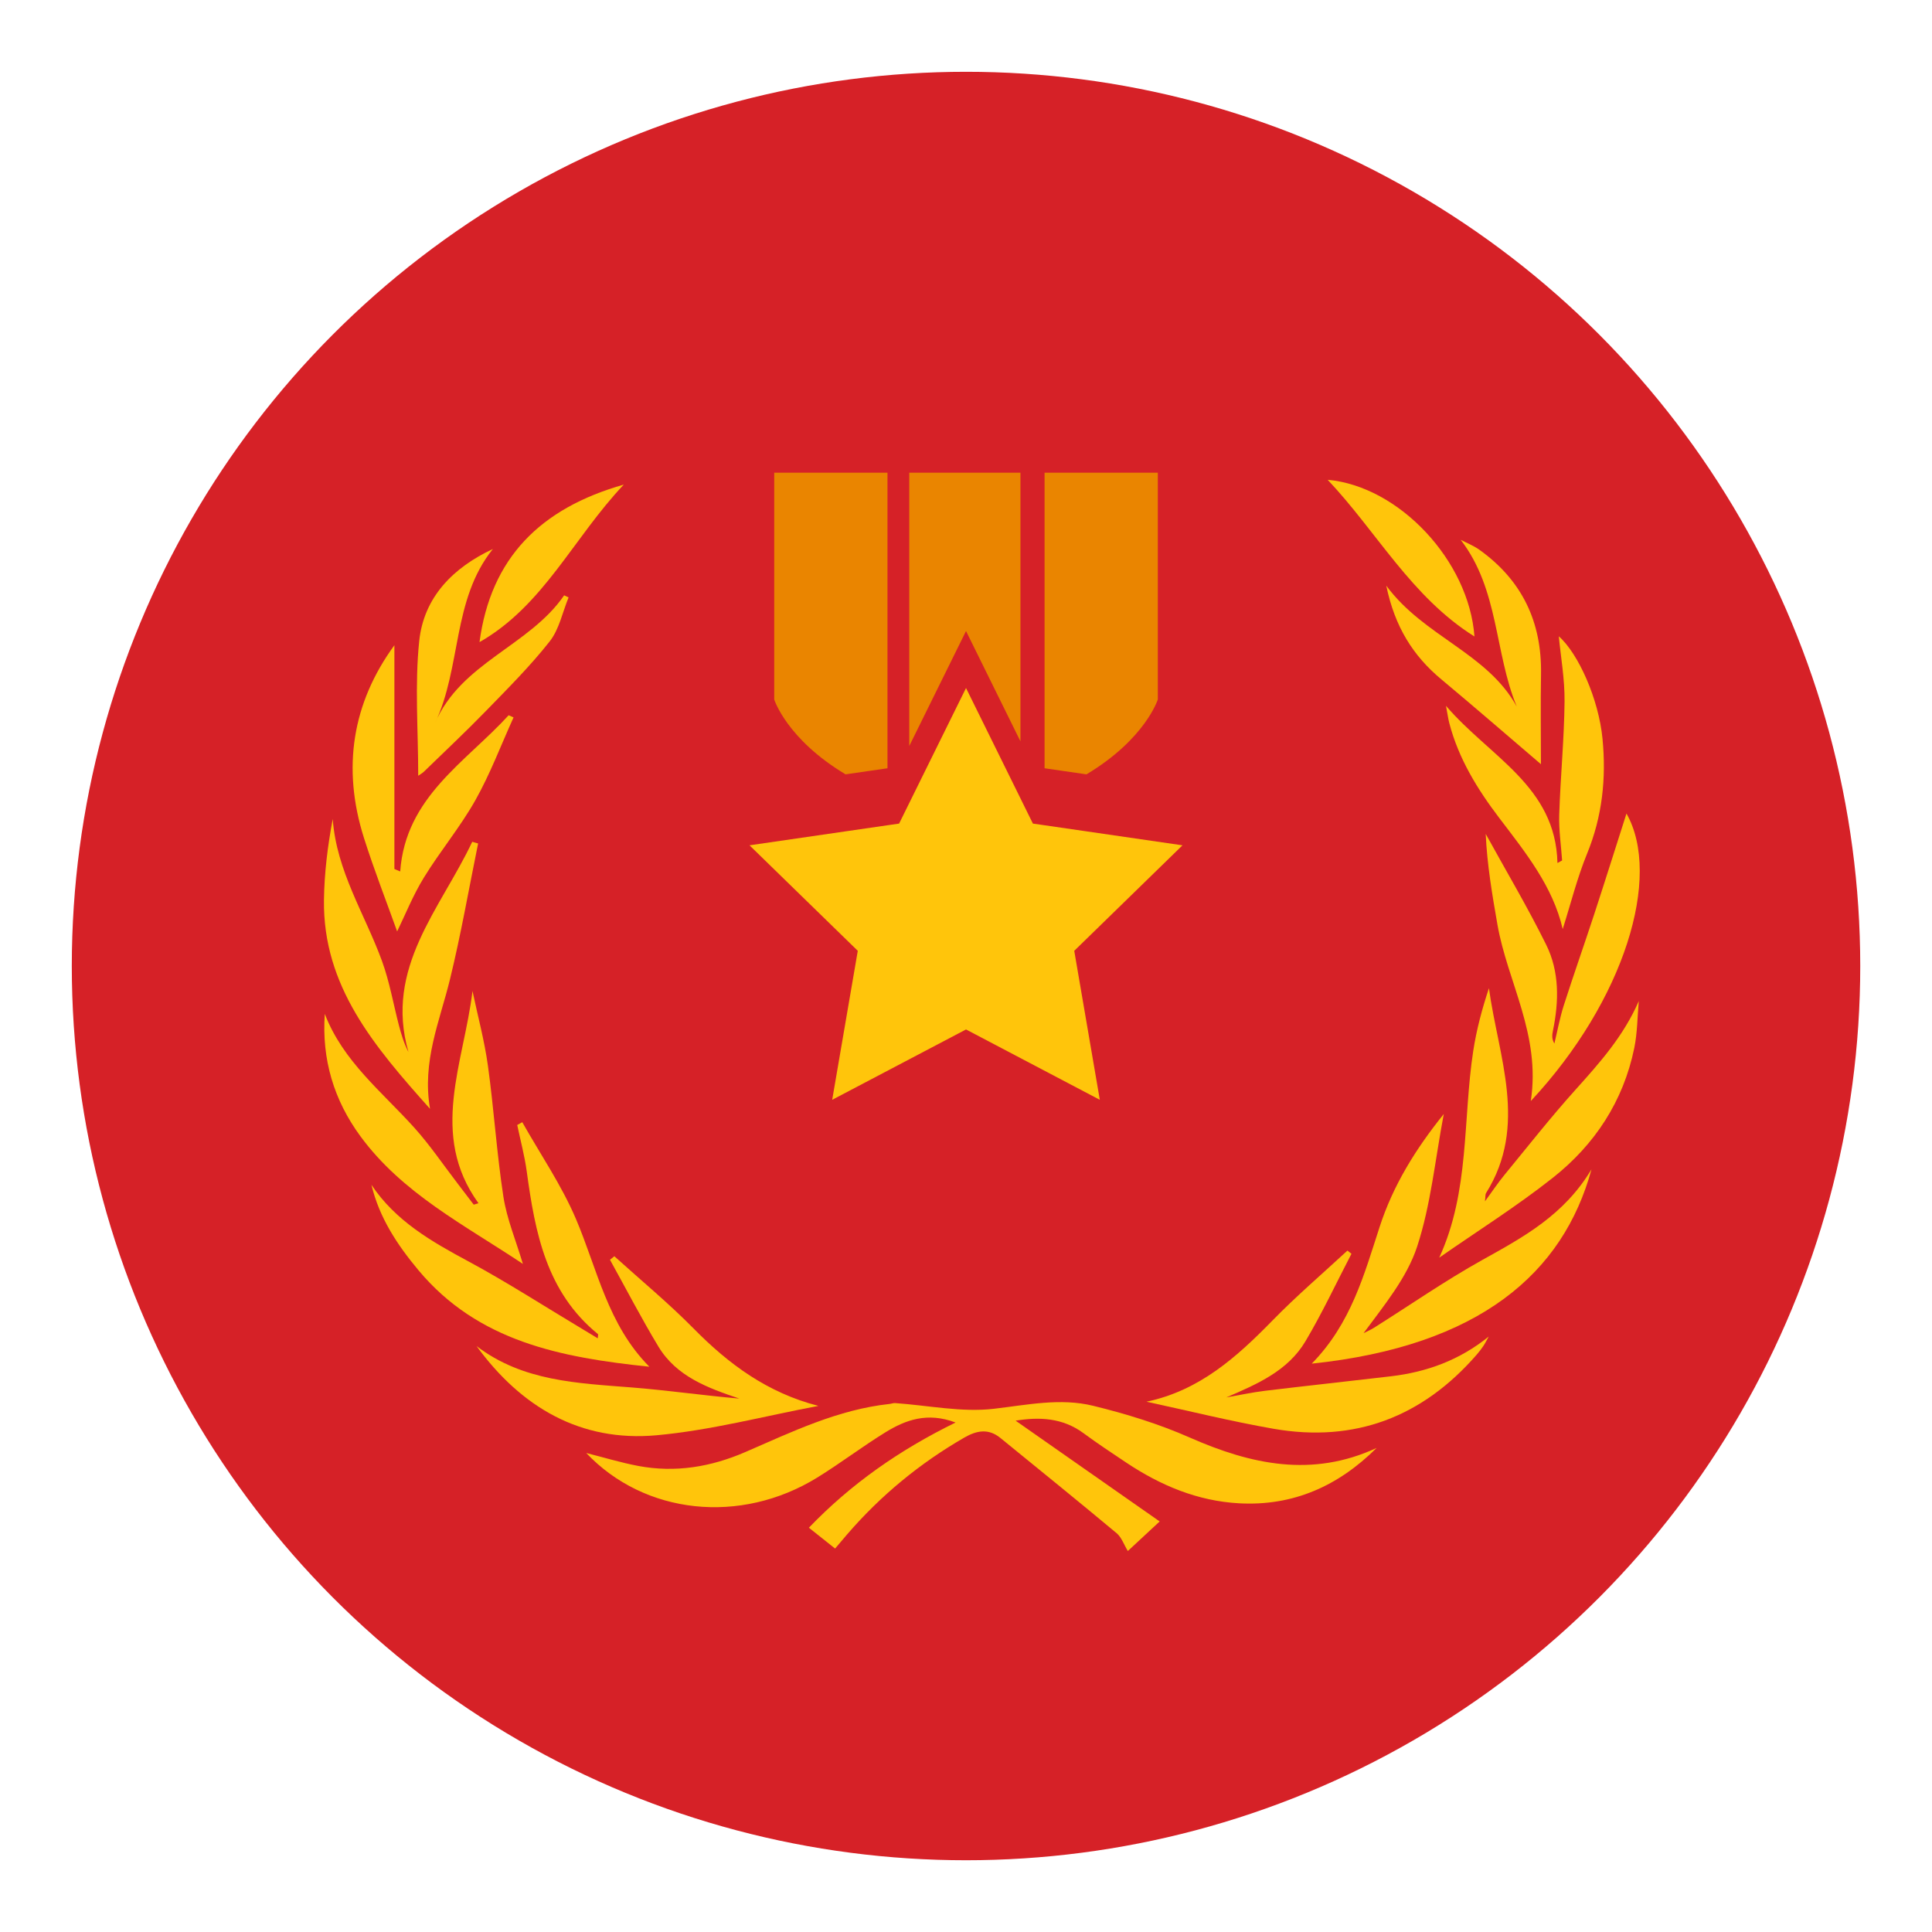 <?xml version="1.0" encoding="utf-8"?>
<!-- Generator: Adobe Illustrator 16.0.0, SVG Export Plug-In . SVG Version: 6.00 Build 0)  -->
<!DOCTYPE svg PUBLIC "-//W3C//DTD SVG 1.1//EN" "http://www.w3.org/Graphics/SVG/1.1/DTD/svg11.dtd">
<svg version="1.1" id="Layer_1" xmlns="http://www.w3.org/2000/svg" xmlns:xlink="http://www.w3.org/1999/xlink" x="0px" y="0px"
	 width="136.833px" height="136.834px" viewBox="0 0 136.833 136.834" style="enable-background:new 0 0 136.833 136.834;"
	 xml:space="preserve">
<style type="text/css">
<![CDATA[
	.st0{fill:#49A0AE;}
	.st1{fill:#ADADAD;}
	.st2{fill:#AF8233;}
	.st3{fill:#AFAFAF;}
	.st4{fill:#E2E2E2;}
	.st5{fill:#4ABC96;}
	.st6{fill:#E95E5D;}
	.st7{fill:#4F9F47;}
	.st8{fill:#846443;}
	.st9{fill:#EA8500;}
	.st10{fill:#B72D4C;}
	.st11{fill:#EB4424;}
	.st12{fill:#EB5453;}
	.st13{fill:#B8972F;}
	.st14{fill:#ED8422;}
	.st15{fill:#EDB20F;}
	.st16{fill:#EE4344;}
	.st17{fill:#EF0012;}
	.st18{fill:#EF4F31;}
	.st19{fill:#51B0B9;}
	.st20{fill:#53ADB5;}
	.st21{fill:#F0AC1E;}
	.st22{fill:#F2AC0F;}
	.st23{fill:#F2B408;}
	.st24{fill:#F47C2C;}
	.st25{fill:#F4F4E9;}
	.st26{fill:#5BB352;}
	.st27{fill:#F6E568;}
	.st28{fill:#F6EBD3;}
	.st29{fill:#5C524A;}
	.st30{fill:#F8B43C;}
	.st31{fill:#C0355A;}
	.st32{fill:#C0DD19;}
	.st33{fill:#C1C1C1;}
	.st34{fill:#937048;}
	.st35{fill:#C48F2C;}
	.st36{fill:#951D38;}
	.st37{fill:#C4A12E;}
	.st38{fill:#2D444F;}
	.st39{fill:#996B07;}
	.st40{fill:#99999A;}
	.st41{fill:#FCB830;}
	.st42{fill:#FCC288;}
	.st43{fill:#C90018;}
	.st44{opacity:0.4;}
	.st45{fill:#FFC50B;}
	.st46{fill:#FFF800;}
	.st47{fill:#CA842A;}
	.st48{fill:#CBCBC5;}
	.st49{fill:#CC3432;}
	.st50{fill:#344E5D;}
	.st51{fill:#008593;}
	.st52{fill:#D04646;}
	.st53{fill-rule:evenodd;clip-rule:evenodd;fill:#FFC50B;}
	.st54{fill:#D62127;}
	.st55{fill:#D64747;}
	.st56{fill:#D69A07;}
	.st57{fill:#3CB881;}
	.st58{fill:#D89205;}
	.st59{fill:#A0BF19;}
	.st60{fill:#DA494A;}
	.st61{fill:#A8213B;}
	.st62{fill:#DC494A;}
	.st63{fill:#DDA027;}
	.st64{fill:#DFDFDF;}
]]>
</style>
<g>
	<g>
		<circle class="st54" cx="68.418" cy="68.418" r="63.333"/>
	</g>
	<g>
		<path class="st53" d="M97.5,102.55c-2.715,2.699-5.914,4.134-9.757,3.92c-2.93-0.164-5.543-1.262-7.959-2.87
			c-1.024-0.683-2.051-1.363-3.041-2.093c-1.492-1.1-3.135-1.162-4.813-0.889c3.343,2.339,6.684,4.676,10.203,7.138
			c-0.837,0.777-1.369,1.271-2.255,2.094c-0.28-0.458-0.444-0.97-0.792-1.261c-2.724-2.273-5.482-4.505-8.233-6.746
			c-0.839-0.684-1.67-0.537-2.553-0.028c-3.153,1.818-5.92,4.097-8.297,6.851c-0.256,0.297-0.508,0.597-0.858,1.009
			c-0.598-0.475-1.164-0.924-1.856-1.475c2.991-3.111,6.401-5.494,10.388-7.451c-1.992-0.75-3.534-0.189-4.967,0.694
			c-1.646,1.014-3.187,2.193-4.832,3.207c-5.442,3.354-12.228,2.62-16.359-1.742c1.247,0.314,2.457,0.685,3.694,0.918
			c2.626,0.493,5.147,0.069,7.588-0.991c3.299-1.432,6.554-3.007,10.201-3.401c0.131-0.014,0.262-0.07,0.39-0.062
			c2.333,0.162,4.704,0.67,6.986,0.406c2.369-0.275,4.718-0.784,7.047-0.213c2.327,0.569,4.654,1.285,6.843,2.25
			C88.613,103.729,92.933,104.665,97.5,102.55z"/>
		<path class="st53" d="M92.903,96.58c2.786-2.841,3.712-6.315,4.809-9.687c0.954-2.934,2.524-5.483,4.543-7.994
			c-0.617,3.246-0.915,6.43-1.888,9.393c-0.728,2.214-2.328,4.144-3.794,6.13c0.246-0.126,0.503-0.234,0.736-0.381
			c2.555-1.608,5.041-3.337,7.674-4.804c2.9-1.615,5.792-3.169,7.736-6.426C110.718,90.153,104.8,95.332,92.903,96.58z"/>
		<path class="st53" d="M26.306,83.912c1.709,2.564,4.242,4.011,6.862,5.42c2.735,1.472,5.351,3.165,8.019,4.76
			c0.367,0.22,0.731,0.442,1.149,0.694c0.01-0.174,0.043-0.276,0.013-0.3c-3.658-2.976-4.452-7.194-5.042-11.516
			c-0.151-1.108-0.445-2.197-0.674-3.293c0.119-0.066,0.238-0.132,0.357-0.198c1.283,2.275,2.781,4.458,3.798,6.845
			c1.521,3.57,2.249,7.5,5.203,10.473c-6.268-0.651-12.128-1.78-16.351-6.83C28.134,88.163,26.867,86.251,26.306,83.912z"/>
		<path class="st53" d="M101.933,89.073c2.167-4.714,1.663-9.785,2.409-14.645c0.231-1.501,0.625-2.977,1.111-4.439
			c0.666,4.864,2.792,9.73-0.205,14.512c-0.057,0.091-0.034,0.233-0.076,0.583c0.542-0.74,0.926-1.318,1.364-1.852
			c1.669-2.033,3.296-4.104,5.053-6.058c1.714-1.906,3.402-3.798,4.478-6.277c-0.101,1.11-0.098,2.241-0.32,3.326
			c-0.774,3.77-2.797,6.844-5.766,9.191C107.411,85.445,104.623,87.198,101.933,89.073z"/>
		<path class="st53" d="M33.887,85.216c-3.521-4.87-1.027-9.951-0.423-15.029c0.372,1.763,0.846,3.511,1.093,5.291
			c0.427,3.086,0.623,6.206,1.097,9.284c0.242,1.565,0.877,3.07,1.38,4.755c-4.112-2.748-8.531-4.98-11.515-9.052
			c-1.87-2.552-2.741-5.436-2.516-8.656c1.287,3.355,4.048,5.513,6.337,8.057c1.111,1.235,2.049,2.626,3.064,3.948
			c0.384,0.5,0.765,1.004,1.148,1.506C33.663,85.286,33.775,85.25,33.887,85.216z"/>
		<path class="st53" d="M43.511,88.973c1.875,1.698,3.835,3.314,5.608,5.114c2.492,2.53,5.229,4.555,8.84,5.486
			c-3.817,0.717-7.608,1.729-11.458,2.079c-5.393,0.488-9.592-1.99-12.751-6.319c3.272,2.502,7.15,2.627,11.001,2.933
			c2.526,0.2,5.039,0.566,7.614,0.788c-2.226-0.748-4.452-1.56-5.732-3.682c-1.212-2.008-2.293-4.096-3.432-6.15
			C43.304,89.139,43.407,89.056,43.511,88.973z"/>
		<path class="st53" d="M81.198,99.275c3.768-0.79,6.409-3.174,8.951-5.778c1.68-1.72,3.515-3.289,5.282-4.925
			c0.095,0.075,0.191,0.15,0.286,0.225c-1.077,2.07-2.066,4.192-3.257,6.195c-1.253,2.109-3.422,3.036-5.606,3.979
			c0.918-0.159,1.832-0.359,2.757-0.471c2.964-0.358,5.934-0.675,8.9-1.025c2.541-0.3,4.861-1.143,6.927-2.814
			c-0.126,0.224-0.239,0.456-0.38,0.668c-0.146,0.219-0.309,0.428-0.481,0.626c-3.83,4.399-8.621,6.244-14.388,5.236
			C87.172,100.664,84.193,99.921,81.198,99.275z"/>
		<path class="st53" d="M108.418,77.981c0.719-4.706-1.655-8.434-2.365-12.51c-0.368-2.113-0.73-4.226-0.828-6.409
			c1.439,2.615,2.968,5.186,4.288,7.859c0.94,1.905,0.902,3.999,0.475,6.069c-0.059,0.286-0.104,0.573,0.1,0.92
			c0.217-0.899,0.382-1.814,0.663-2.693c0.693-2.167,1.454-4.313,2.162-6.477c0.811-2.48,1.593-4.971,2.282-7.123
			C117.72,62.083,115.057,70.865,108.418,77.981z"/>
		<path class="st53" d="M33.862,59.738c-0.655,3.209-1.215,6.44-1.992,9.619c-0.723,2.963-1.993,5.813-1.413,9.176
			c-3.935-4.404-7.591-8.673-7.513-14.787c0.025-1.909,0.259-3.816,0.622-5.741c0.267,3.696,2.272,6.732,3.484,10.046
			c0.539,1.473,0.805,3.044,1.203,4.569c0.165,0.629,0.349,1.252,0.677,1.893c-1.727-5.974,2.286-10.161,4.516-14.893
			C33.584,59.661,33.724,59.7,33.862,59.738z"/>
		<path class="st53" d="M102.411,49.99c3.122,3.642,7.768,5.685,7.895,11.133c0.11-0.061,0.22-0.122,0.33-0.182
			c-0.074-1.079-0.239-2.162-0.205-3.237c0.087-2.672,0.35-5.341,0.378-8.013c0.017-1.601-0.273-3.204-0.408-4.626
			c1.386,1.221,2.824,4.447,3.096,7.256c0.27,2.793-0.01,5.495-1.09,8.132c-0.707,1.727-1.16,3.559-1.729,5.349
			c-0.697-3.032-2.639-5.429-4.495-7.872c-1.552-2.042-2.878-4.198-3.535-6.708C102.572,50.935,102.534,50.64,102.411,49.99z"/>
		<path class="st53" d="M28.127,65.967c-0.741-2.073-1.62-4.318-2.347-6.61c-1.579-4.974-0.823-9.583,2.153-13.66
			c0,2.157,0,4.413,0,6.668c0,3.061,0,6.122,0,9.183c0.137,0.058,0.274,0.115,0.411,0.172c0.378-5.273,4.633-7.729,7.681-11.062
			c0.116,0.05,0.232,0.101,0.347,0.152c-0.89,1.963-1.653,3.999-2.707,5.87c-1.074,1.906-2.5,3.61-3.646,5.479
			C29.246,63.417,28.692,64.811,28.127,65.967z"/>
		<path class="st53" d="M109.136,54.124c-2.406-2.053-4.712-4.058-7.059-6.014c-1.993-1.661-3.291-3.712-3.895-6.632
			c2.674,3.625,7.141,4.75,9.242,8.564c-1.587-3.829-1.25-8.282-3.971-11.811c0.442,0.231,0.918,0.416,1.321,0.704
			c3.019,2.157,4.431,5.111,4.368,8.813C109.105,49.898,109.136,52.051,109.136,54.124z"/>
		<path class="st53" d="M29.62,54.943c0-3.254-0.253-6.427,0.071-9.54c0.324-3.112,2.401-5.202,5.217-6.521
			c-2.901,3.603-2.213,8.379-4.105,12.348c1.842-4.307,6.685-5.472,9.153-9.066c0.104,0.049,0.208,0.1,0.313,0.149
			c-0.432,1.049-0.661,2.255-1.336,3.112c-1.373,1.743-2.958,3.325-4.508,4.92c-1.43,1.472-2.928,2.876-4.4,4.307
			C29.919,54.756,29.783,54.828,29.62,54.943z"/>
		<path class="st53" d="M104.428,45.079c-4.462-2.79-6.92-7.422-10.396-11.097C99.079,34.432,104.036,39.705,104.428,45.079z"/>
		<path class="st53" d="M33.961,45.478c0.796-5.957,4.305-9.477,10.217-11.156C40.593,38.116,38.49,42.901,33.961,45.478z"/>
	</g>
	<polygon class="st9" points="72.273,52.505 72.273,33.478 64.398,33.478 64.398,52.835 68.418,44.692 	"/>
	<path class="st9" d="M82.002,49.537V33.478h-8.021v20.934l2.968,0.431C81.126,52.34,82.002,49.537,82.002,49.537z"/>
	<path class="st9" d="M62.854,33.478h-8.021v16.059c0,0,0.875,2.803,5.054,5.306l2.968-0.431V33.478z"/>
	<polygon class="st45" points="83.749,59.869 76.949,58.88 73.981,58.449 73.154,58.33 72.273,56.543 68.418,48.729 64.398,56.873 
		63.679,58.33 62.854,58.449 59.886,58.88 53.084,59.869 60.752,67.341 58.94,77.893 68.418,72.911 77.894,77.893 76.083,67.341 	
		"/>
</g>
</svg>
